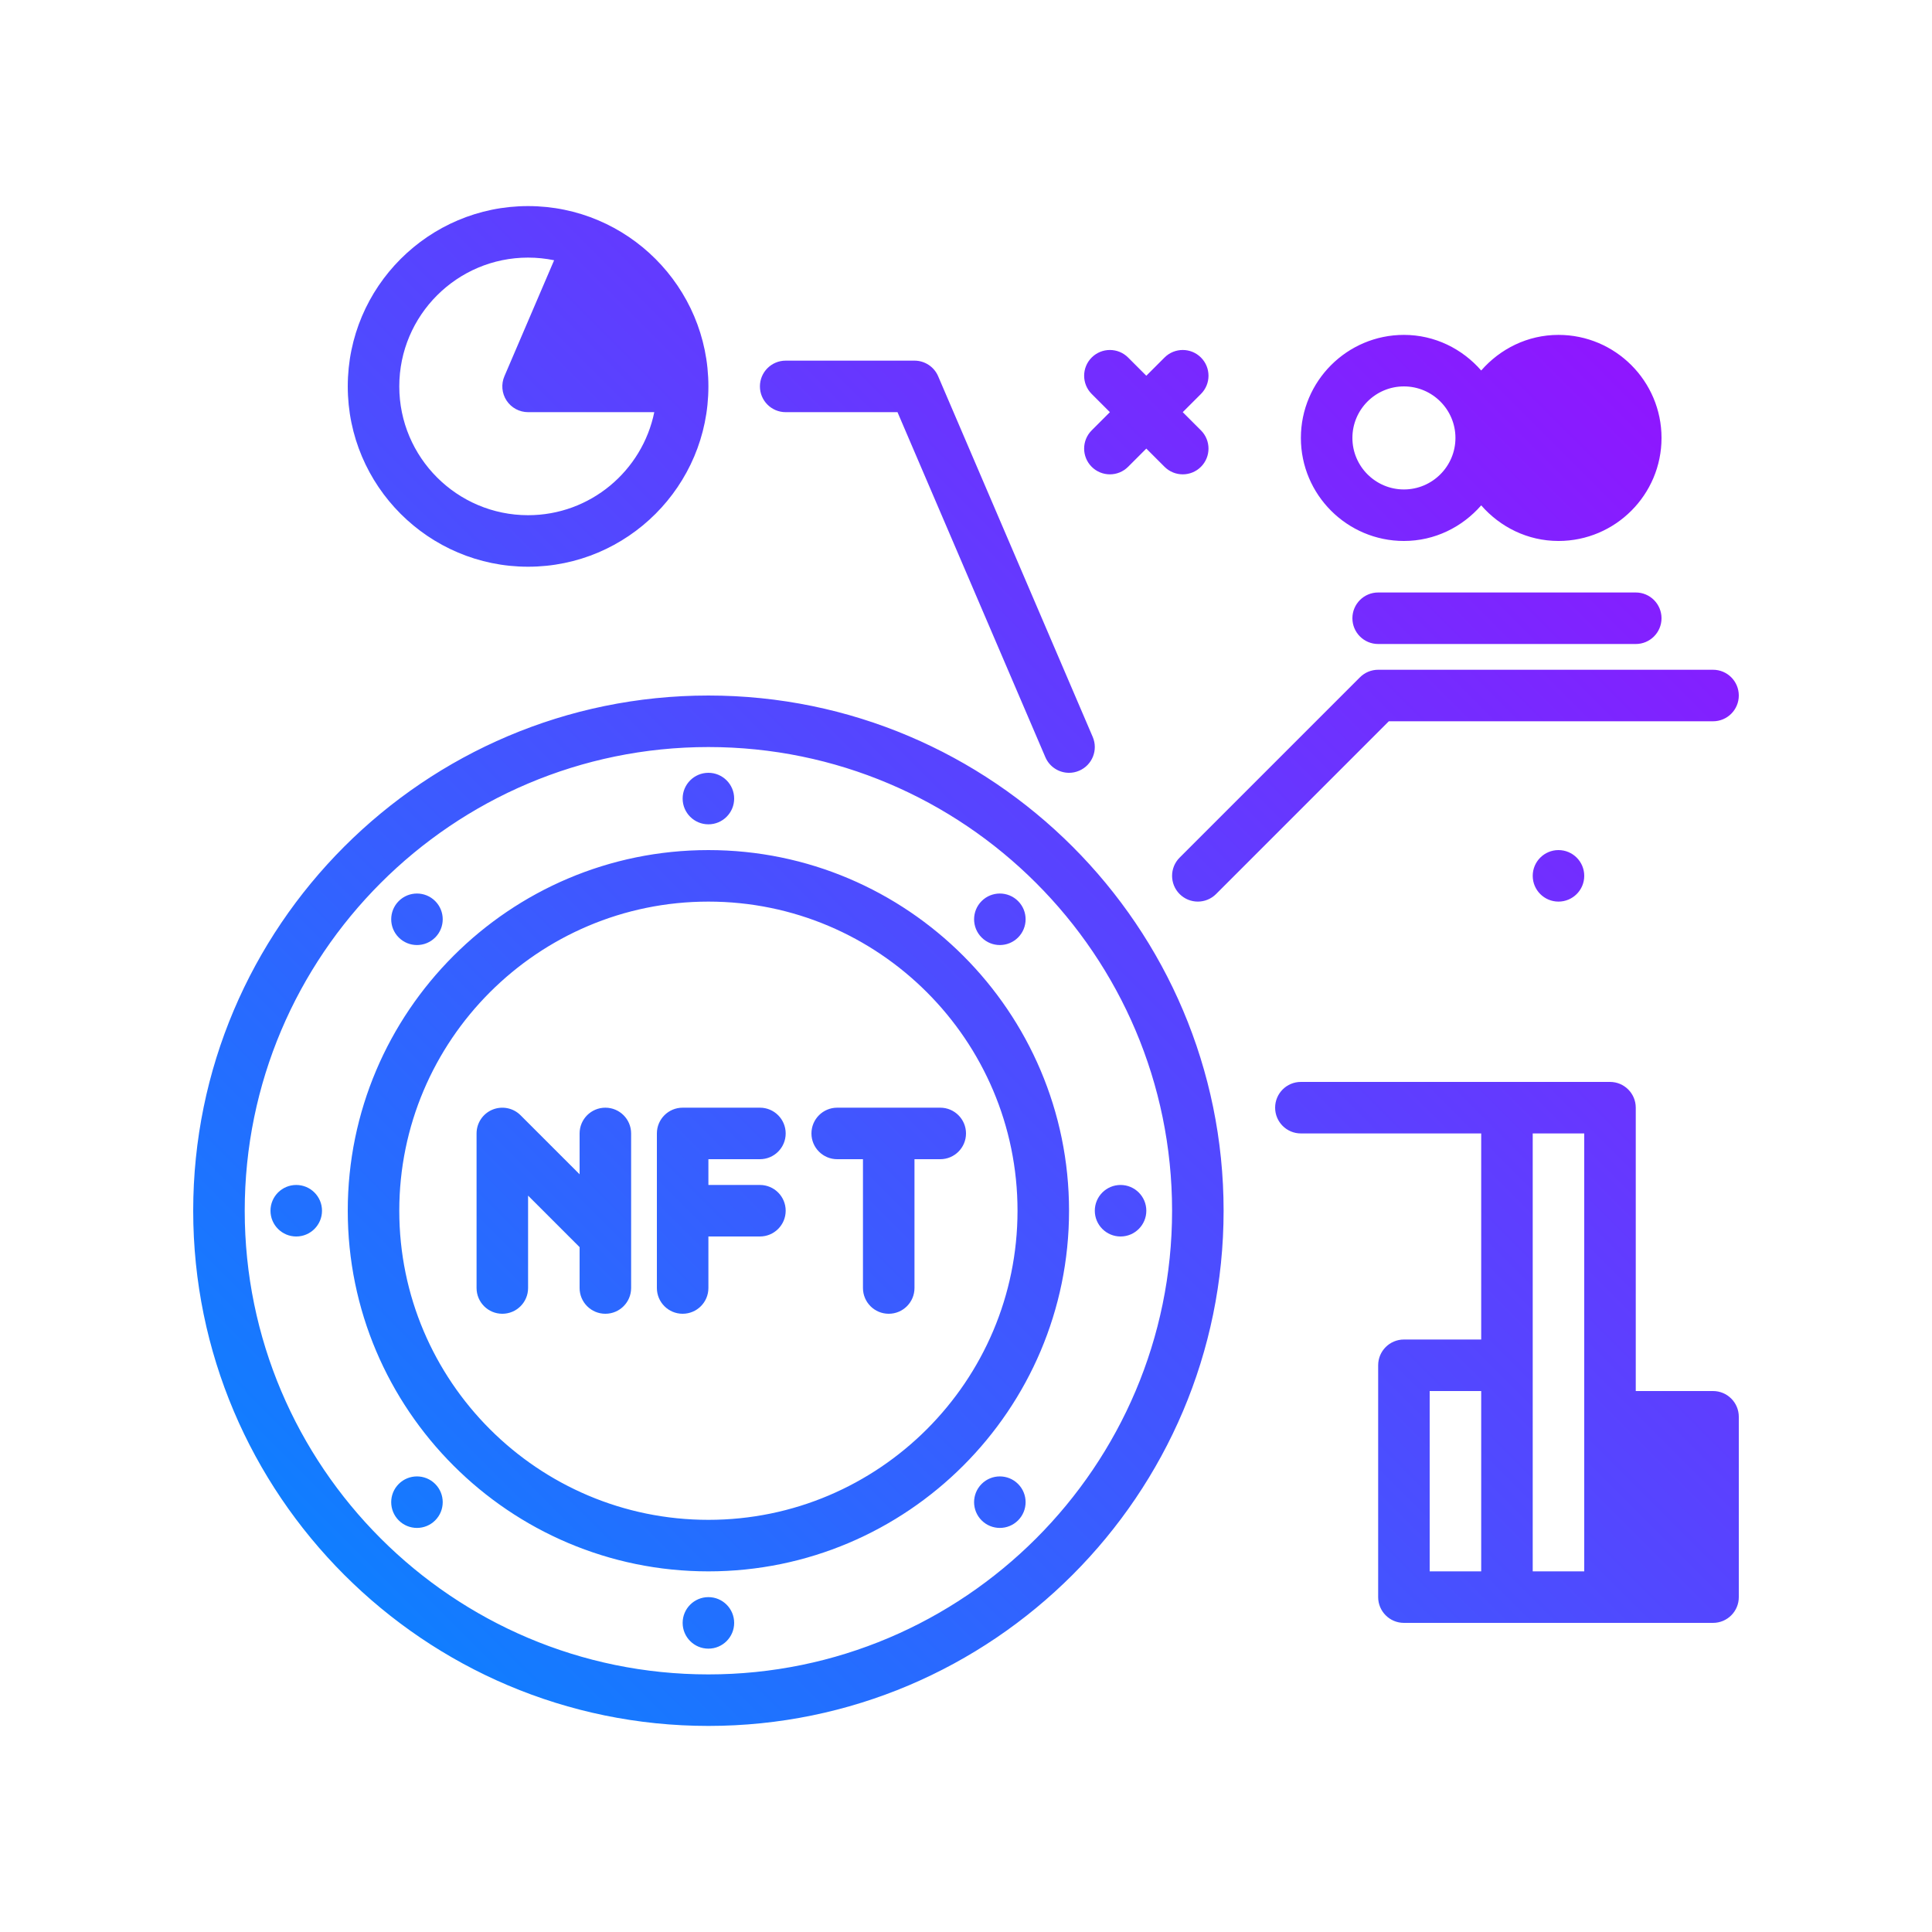 <svg id="analyse" enable-background="new 0 0 300 300" height="512" viewBox="0 0 300 300" width="512" xmlns="http://www.w3.org/2000/svg" xmlns:xlink="http://www.w3.org/1999/xlink"><linearGradient id="SVGID_1_" gradientUnits="userSpaceOnUse" x1="59.978" x2="253.828" y1="251.062" y2="57.211"><stop offset="0" stop-color="#107eff"/><stop offset="1" stop-color="#8f16ff"/></linearGradient><g><path d="m266 216h-12v-44c0-2.209-1.789-4-4-4h-48c-2.211 0-4 1.791-4 4s1.789 4 4 4h28v32h-12c-2.211 0-4 1.791-4 4v36c0 2.209 1.789 4 4 4h48c2.211 0 4-1.791 4-4v-28c0-2.209-1.789-4-4-4zm-44 0h8v28h-8zm16-4v-36h4 4v44 24h-8zm-24-108h52c2.211 0 4 1.791 4 4s-1.789 4-4 4h-50.344l-26.828 26.828c-.781.781-1.805 1.172-2.828 1.172s-2.047-.391-2.828-1.172c-1.562-1.562-1.562-4.094 0-5.656l28-28c.75-.75 1.766-1.172 2.828-1.172zm0-4c-2.211 0-4-1.791-4-4s1.789-4 4-4h40c2.211 0 4 1.791 4 4s-1.789 4-4 4zm-96-40c0-2.209 1.789-4 4-4h20c1.602 0 3.047.953 3.676 2.424l24 56c.871 2.031-.07 4.383-2.102 5.252-.512.221-1.047.326-1.574.326-1.551 0-3.027-.91-3.676-2.426l-22.961-53.576h-17.363c-2.211 0-4-1.791-4-4zm51.516 6.828 2.828-2.828-2.828-2.828c-1.562-1.562-1.562-4.094 0-5.656s4.094-1.562 5.656 0l2.828 2.828 2.828-2.828c1.562-1.562 4.094-1.562 5.656 0s1.562 4.094 0 5.656l-2.828 2.828 2.828 2.828c1.562 1.562 1.562 4.094 0 5.656-.781.781-1.805 1.172-2.828 1.172s-2.047-.391-2.828-1.172l-2.828-2.828-2.828 2.828c-.781.781-1.805 1.172-2.828 1.172s-2.047-.391-2.828-1.172c-1.563-1.562-1.563-4.093 0-5.656zm72.484 65.172c2.209 0 4 1.791 4 4s-1.791 4-4 4-4-1.791-4-4 1.791-4 4-4zm-160-44c15.438 0 28-12.561 28-28s-12.562-28-28-28-28 12.561-28 28 12.562 28 28 28zm0-48c1.385 0 2.736.143 4.042.412l-7.718 18.011c-.531 1.236-.402 2.656.336 3.777.742 1.124 1.996 1.8 3.34 1.8h19.596c-1.859 9.117-9.938 16-19.596 16-11.027 0-20-8.973-20-20s8.973-20 20-20zm28 68c-44.113 0-80 35.889-80 80s35.887 80 80 80 80-35.889 80-80-35.887-80-80-80zm0 152c-39.699 0-72-32.299-72-72s32.301-72 72-72 72 32.299 72 72-32.301 72-72 72zm0-128c-30.879 0-56 25.121-56 56s25.121 56 56 56 56-25.121 56-56-25.121-56-56-56zm0 104c-26.469 0-48-21.533-48-48s21.531-48 48-48 48 21.533 48 48-21.531 48-48 48zm0-56v4h8c2.211 0 4 1.791 4 4s-1.789 4-4 4h-8v8c0 2.209-1.789 4-4 4s-4-1.791-4-4v-24c0-2.209 1.789-4 4-4h12c2.211 0 4 1.791 4 4s-1.789 4-4 4zm-12-4v24c0 2.209-1.789 4-4 4s-4-1.791-4-4v-6.344l-8-8v14.344c0 2.209-1.789 4-4 4s-4-1.791-4-4v-24c0-1.617.973-3.076 2.469-3.695 1.5-.613 3.219-.275 4.359.867l9.172 9.172v-6.344c0-2.209 1.789-4 4-4s4 1.791 4 4zm48-4c2.211 0 4 1.791 4 4s-1.789 4-4 4h-4v20c0 2.209-1.789 4-4 4s-4-1.791-4-4v-20h-4c-2.211 0-4-1.791-4-4s1.789-4 4-4zm-40-48c0-2.209 1.791-4 4-4s4 1.791 4 4-1.791 4-4 4-4-1.791-4-4zm8 128c0 2.209-1.791 4-4 4s-4-1.791-4-4 1.791-4 4-4 4 1.791 4 4zm56-64c0-2.209 1.791-4 4-4s4 1.791 4 4-1.791 4-4 4-4-1.791-4-4zm-120 0c0 2.209-1.791 4-4 4s-4-1.791-4-4 1.791-4 4-4 4 1.791 4 4zm108.083 42.426c1.562 1.562 1.562 4.095 0 5.657s-4.095 1.562-5.657 0-1.562-4.095 0-5.657c1.563-1.562 4.095-1.562 5.657 0zm-96.166-84.853c-1.562-1.562-1.562-4.095 0-5.657s4.095-1.562 5.657 0 1.562 4.095 0 5.657c-1.563 1.563-4.095 1.563-5.657 0zm90.51 0c-1.562-1.562-1.562-4.095 0-5.657s4.095-1.562 5.657 0 1.562 4.095 0 5.657c-1.563 1.563-4.095 1.563-5.657 0zm-84.854 84.853c1.562 1.562 1.562 4.095 0 5.657s-4.095 1.562-5.657 0-1.562-4.095 0-5.657c1.563-1.562 4.095-1.562 5.657 0zm150.427-146.426c4.802 0 9.065-2.169 12-5.529 2.935 3.359 7.198 5.529 12 5.529 8.824 0 16-7.178 16-16s-7.176-16-16-16c-4.802 0-9.065 2.169-12 5.529-2.935-3.36-7.198-5.529-12-5.529-8.824 0-16 7.178-16 16s7.176 16 16 16zm0-24c4.41 0 8 3.588 8 8s-3.59 8-8 8-8-3.588-8-8 3.59-8 8-8z" fill="url(#SVGID_1_)"/></g></svg>
